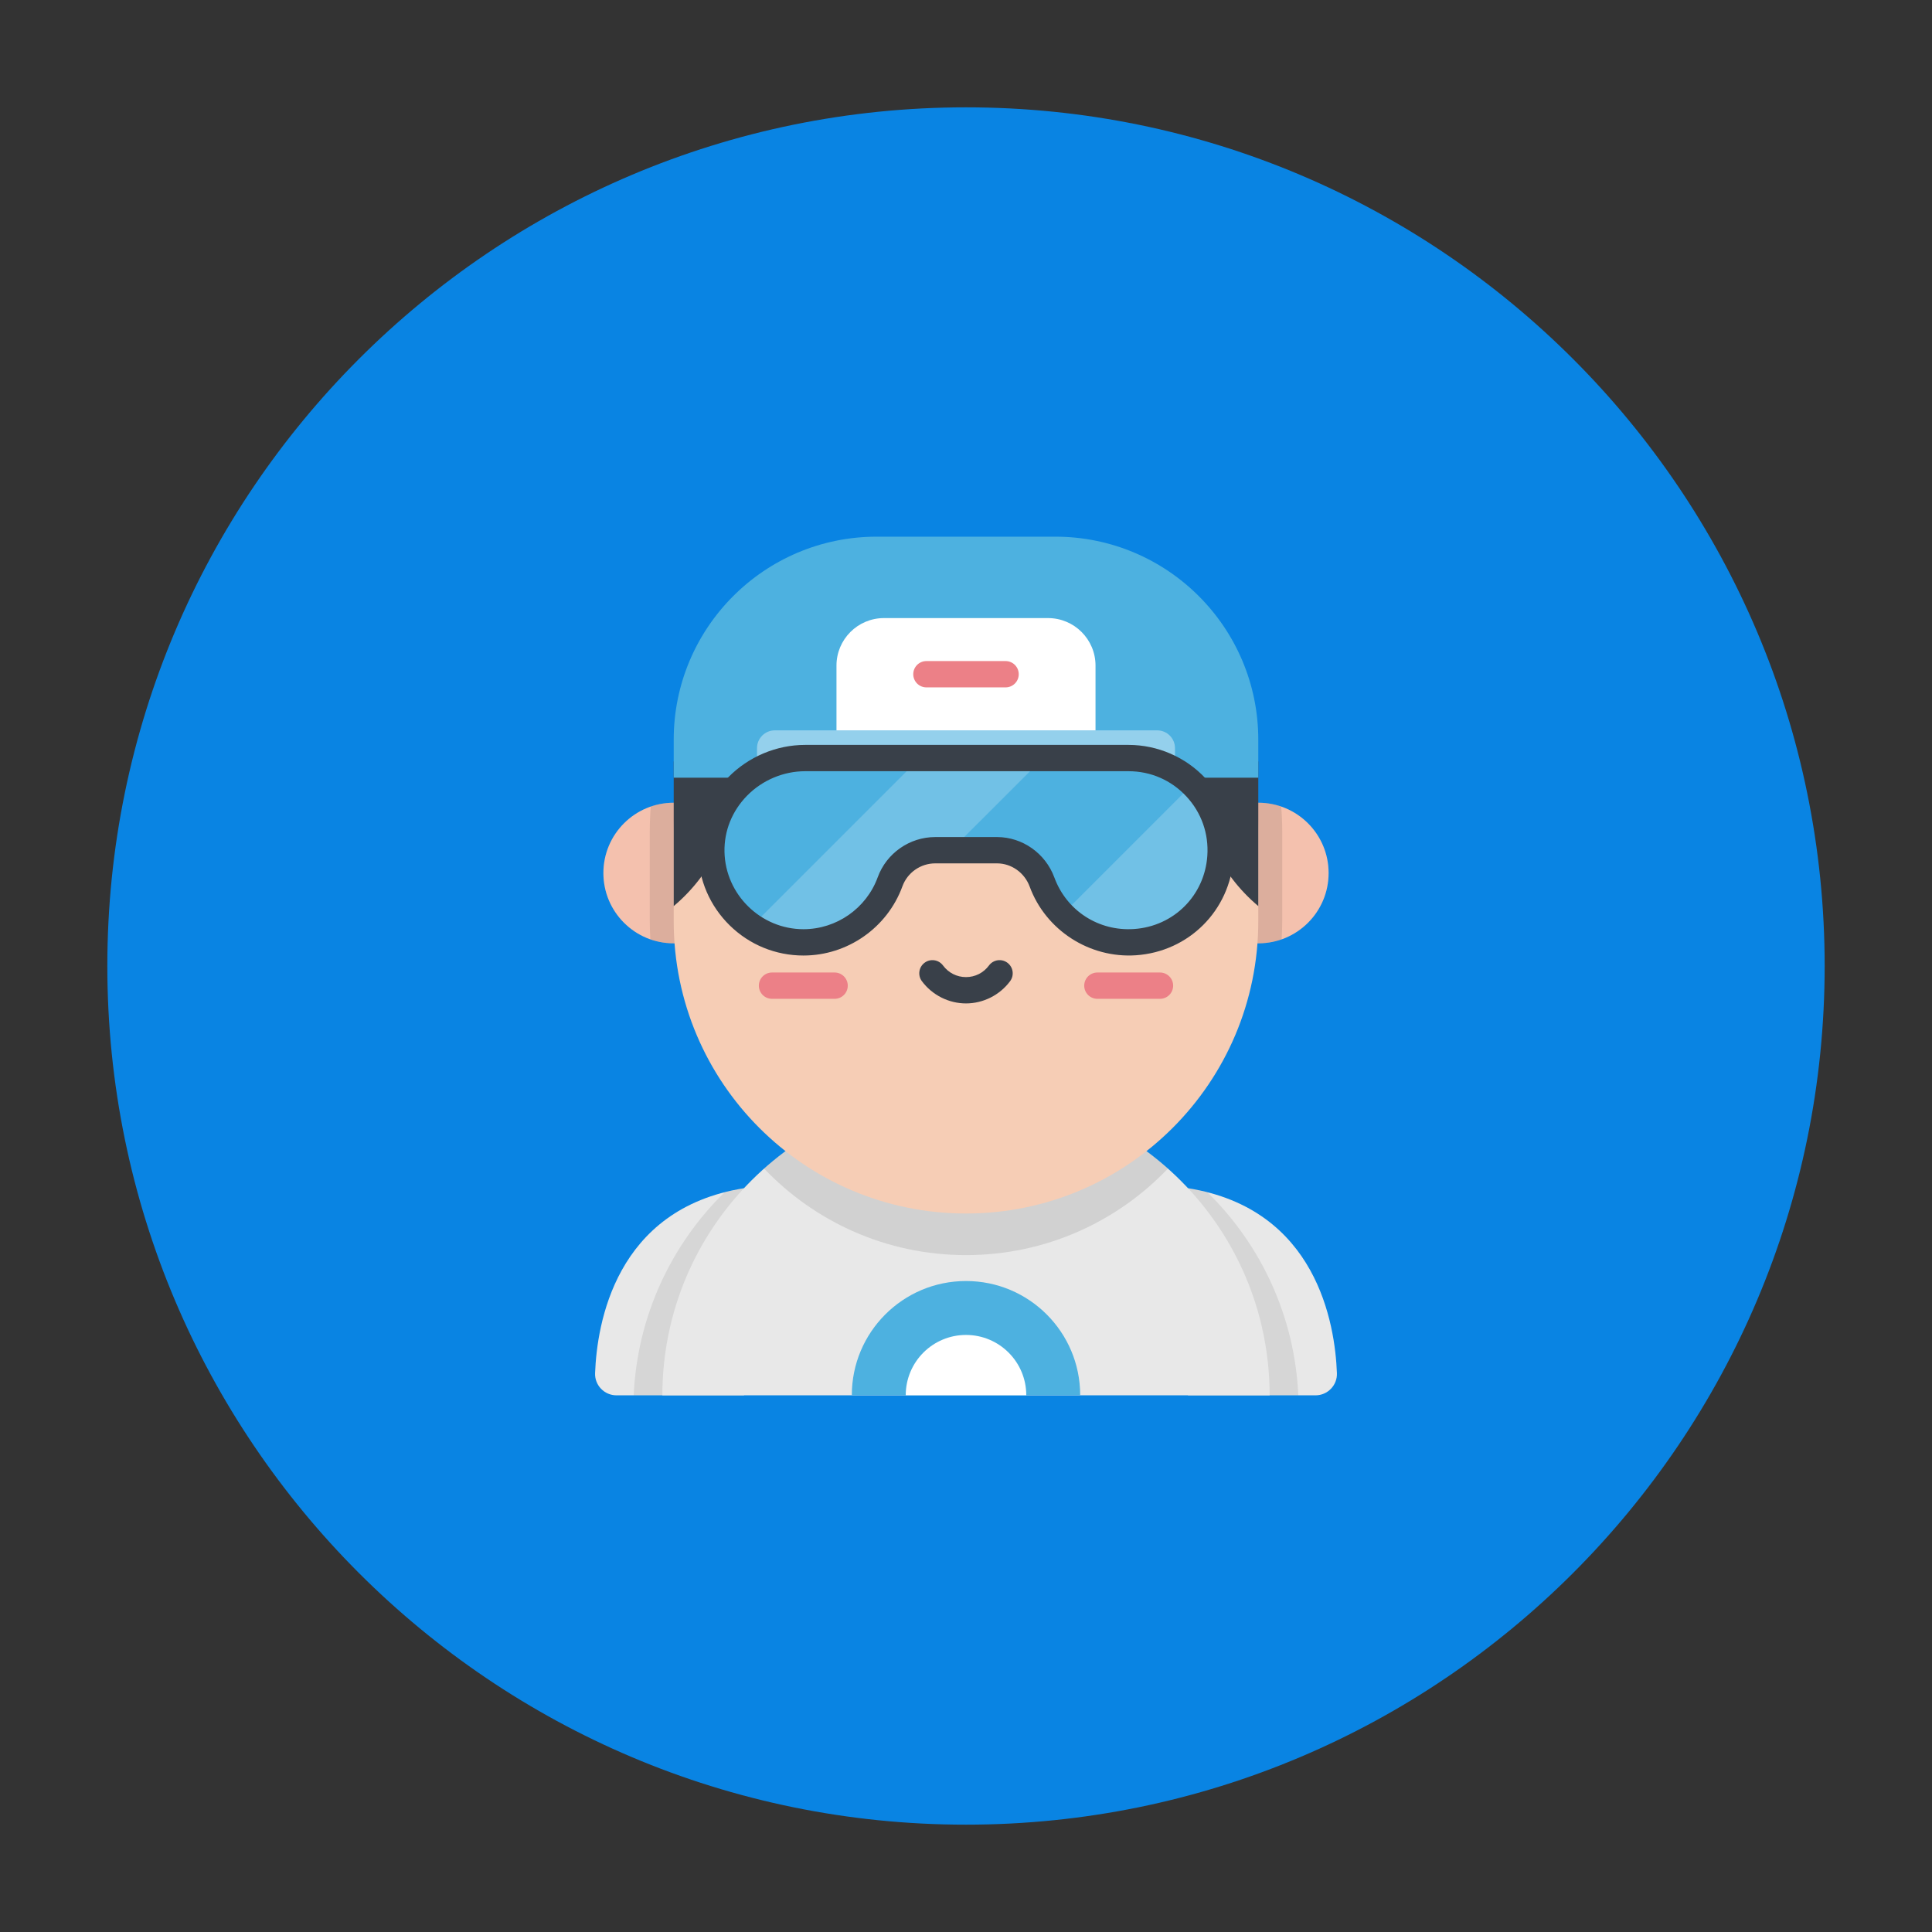 <?xml version="1.0" encoding="UTF-8" standalone="no"?><!-- Generator: Gravit.io --><svg xmlns="http://www.w3.org/2000/svg" xmlns:xlink="http://www.w3.org/1999/xlink" style="isolation:isolate" viewBox="0 0 360 360" width="360pt" height="360pt"><rect x="0" y="0" width="360" height="360" fill="#333333" stroke="none"/><defs><clipPath id="_clipPath_Dnbxam5newqfVSI8VuxwSmxwovjxYMPw"><rect width="360" height="360"/></clipPath></defs><g clip-path="url(#_clipPath_Dnbxam5newqfVSI8VuxwSmxwovjxYMPw)"><rect width="360" height="360" style="fill:rgb(0,0,0)" fill-opacity="0"/><g><path d="M 180 20 L 180 20 C 268.306 20 340 91.694 340 180 L 340 180 C 340 268.306 268.306 340 180 340 L 180 340 C 91.694 340 20 268.306 20 180 L 20 180 C 20 91.694 91.694 20 180 20 Z" style="stroke:none;fill:#0984E3;stroke-miterlimit:10;"/><g><g><path d=" M 138.635 221.405 C 114.625 225.244 111.228 246.716 110.885 255.868 C 110.8 258.127 112.614 260 114.875 260 L 138.635 260 L 138.635 221.405 Z " fill="rgb(232,232,232)"/><g opacity="0.08"><path d=" M 135.026 222.156 C 125.108 231.864 118.747 245.189 118.08 260 L 138.634 260 L 138.634 221.405 C 137.374 221.607 136.176 221.861 135.026 222.156 Z " fill="rgb(0,0,0)"/></g><path d=" M 221.365 221.405 C 245.375 225.244 248.772 246.716 249.115 255.868 C 249.2 258.127 247.386 260 245.125 260 L 221.365 260 L 221.365 221.405 Z " fill="rgb(232,232,232)"/><g opacity="0.08"><path d=" M 224.974 222.156 C 234.892 231.864 241.253 245.19 241.92 260 L 221.365 260 L 221.365 221.405 C 222.626 221.607 223.824 221.861 224.974 222.156 Z " fill="rgb(0,0,0)"/></g><path d=" M 236.578 260 C 236.578 228.753 211.247 203.422 180 203.422 C 148.753 203.422 123.422 228.753 123.422 260 L 236.578 260 Z " fill="rgb(232,232,232)"/><path d=" M 201.276 259.977 C 201.276 248.226 191.75 238.701 180 238.701 C 168.25 238.701 158.724 248.226 158.724 259.977 L 201.276 259.977 Z " fill="rgb(77,177,224)"/><path d=" M 191.23 259.977 C 191.23 253.774 186.202 248.747 180 248.747 C 173.798 248.747 168.77 253.774 168.77 259.977 L 191.23 259.977 Z " fill="rgb(255,255,255)"/><g opacity="0.1"><path d=" M 180 203.422 C 165.555 203.422 152.376 208.838 142.378 217.747 C 151.841 227.68 165.197 233.871 180 233.871 L 180 233.871 C 194.802 233.871 208.159 227.68 217.622 217.747 C 207.624 208.838 194.445 203.422 180 203.422 Z " fill="rgb(0,0,0)"/></g></g><g><circle vector-effect="non-scaling-stroke" cx="125.534" cy="162.677" r="13.099" fill="rgb(246,205,181)"/><circle vector-effect="non-scaling-stroke" cx="234.466" cy="162.677" r="13.099" fill="rgb(246,205,181)"/><g opacity="0.15"><circle vector-effect="non-scaling-stroke" cx="125.534" cy="162.677" r="13.099" fill="rgb(236,128,135)"/></g><g opacity="0.1"><path d=" M 125.536 149.579 C 124.04 149.579 122.604 149.833 121.265 150.295 C 121.143 151.783 121.078 153.286 121.078 154.806 L 121.078 171.656 C 121.078 172.791 121.117 173.916 121.185 175.034 C 122.547 175.514 124.01 175.777 125.536 175.777 C 132.77 175.777 138.634 169.913 138.634 162.679 C 138.635 155.444 132.77 149.579 125.536 149.579 Z " fill="rgb(0,0,0)"/></g><g opacity="0.15"><circle vector-effect="non-scaling-stroke" cx="234.466" cy="162.677" r="13.099" fill="rgb(236,128,135)"/></g><g opacity="0.1"><path d=" M 234.464 149.579 C 235.96 149.579 237.396 149.833 238.735 150.295 C 238.857 151.783 238.922 153.286 238.922 154.806 L 238.922 171.656 C 238.922 172.791 238.883 173.916 238.815 175.034 C 237.453 175.514 235.99 175.777 234.464 175.777 C 227.23 175.777 221.366 169.913 221.366 162.679 C 221.366 155.444 227.23 149.579 234.464 149.579 Z " fill="rgb(0,0,0)"/></g><path d=" M 180 100.341 L 180 100.341 C 149.92 100.341 125.536 124.726 125.536 154.806 L 125.536 171.656 C 125.536 201.736 149.92 226.12 180 226.12 L 180 226.12 C 210.08 226.12 234.464 201.736 234.464 171.656 L 234.464 154.806 C 234.464 124.726 210.08 100.341 180 100.341 Z " fill="rgb(246,205,181)"/></g><g><path d=" M 125.536 141.876 L 125.536 168.838 L 125.536 168.838 C 132.738 162.792 136.898 153.87 136.898 144.466 L 136.898 141.876 L 125.536 141.876 Z " fill="rgb(57,64,73)"/><path d=" M 234.464 141.876 L 234.464 168.838 L 234.464 168.838 C 227.262 162.792 223.102 153.87 223.102 144.466 L 223.102 141.876 L 234.464 141.876 Z " fill="rgb(57,64,73)"/></g><g><path d=" M 196.631 100 L 163.369 100 C 142.474 100 125.536 116.938 125.536 137.833 L 125.536 144.909 L 234.464 144.909 L 234.464 137.833 C 234.464 116.939 217.526 100 196.631 100 Z " fill="rgb(77,177,224)"/><path d=" M 204.134 136.092 L 155.866 136.092 L 155.866 124.022 C 155.866 119.134 159.829 115.171 164.717 115.171 L 195.283 115.171 C 200.171 115.171 204.134 119.134 204.134 124.022 L 204.134 136.092 L 204.134 136.092 Z " fill="rgb(255,255,255)"/><path d=" M 187.377 128.084 L 172.624 128.084 C 171.269 128.084 170.172 126.986 170.172 125.632 C 170.172 124.278 171.269 123.18 172.624 123.18 L 187.377 123.18 C 188.731 123.18 189.828 124.278 189.828 125.632 C 189.828 126.986 188.731 128.084 187.377 128.084 Z " fill="rgb(236,128,135)"/><g opacity="0.4"><path d=" M 215.624 136.092 L 144.376 136.092 C 142.543 136.092 141.057 137.579 141.057 139.412 L 141.057 141.589 C 141.057 143.422 142.543 144.909 144.376 144.909 L 215.624 144.909 C 217.457 144.909 218.943 143.422 218.943 141.589 L 218.943 139.412 C 218.943 137.579 217.457 136.092 215.624 136.092 Z " fill="rgb(255,255,255)"/></g></g><g><path d=" M 155.518 186.116 L 143.852 186.116 C 142.497 186.116 141.4 185.018 141.4 183.664 C 141.4 182.31 142.497 181.212 143.852 181.212 L 155.518 181.212 C 156.872 181.212 157.969 182.31 157.969 183.664 C 157.969 185.018 156.872 186.116 155.518 186.116 Z " fill="rgb(236,128,135)"/><path d=" M 216.147 186.116 L 204.481 186.116 C 203.127 186.116 202.029 185.018 202.029 183.664 C 202.029 182.31 203.127 181.212 204.481 181.212 L 216.147 181.212 C 217.501 181.212 218.599 182.31 218.599 183.664 C 218.599 185.018 217.501 186.116 216.147 186.116 Z " fill="rgb(236,128,135)"/><path d=" M 179.999 186.972 C 176.779 186.972 173.705 185.42 171.777 182.822 C 170.97 181.734 171.198 180.198 172.285 179.392 C 173.373 178.585 174.908 178.813 175.715 179.9 C 176.737 181.278 178.299 182.068 179.999 182.068 C 181.7 182.068 183.261 181.278 184.283 179.9 C 185.09 178.813 186.625 178.585 187.713 179.392 C 188.801 180.199 189.028 181.734 188.222 182.822 C 186.294 185.42 183.22 186.972 179.999 186.972 Z " fill="rgb(57,64,73)"/></g><g><path d=" M 210.284 141.253 L 150.03 141.253 C 140.393 141.253 132.354 149.139 132.546 158.775 C 132.733 168.097 140.348 175.596 149.715 175.596 C 157.132 175.596 163.451 170.893 165.852 164.307 C 167.141 160.773 170.505 158.424 174.267 158.424 L 185.781 158.424 C 189.551 158.424 192.862 160.819 194.164 164.357 C 196.711 171.274 203.583 176.1 211.501 175.554 C 220.074 174.963 226.822 168.215 227.414 159.642 C 228.105 149.607 220.17 141.253 210.284 141.253 Z " fill="rgb(77,177,224)"/><g opacity="0.2"><path d=" M 171.398 141.253 L 140.041 172.61 C 142.796 174.492 146.126 175.596 149.715 175.596 C 157.132 175.596 163.451 170.893 165.853 164.307 C 167.141 160.773 170.505 158.424 174.267 158.424 L 177.211 158.424 L 194.383 141.253 L 171.398 141.253 L 171.398 141.253 Z " fill="rgb(255,255,255)"/></g><g opacity="0.2"><path d=" M 222.237 146.097 L 197.958 170.376 C 201.339 173.862 206.183 175.921 211.501 175.554 C 220.074 174.963 226.822 168.215 227.414 159.642 C 227.78 154.323 225.723 149.478 222.237 146.097 Z " fill="rgb(255,255,255)"/></g><path d=" M 149.715 178.048 C 144.543 178.048 139.662 176.053 135.971 172.431 C 132.285 168.814 130.198 163.981 130.095 158.823 C 129.991 153.598 131.981 148.63 135.699 144.838 C 139.46 141.001 144.683 138.801 150.03 138.801 L 210.284 138.801 C 215.703 138.801 220.933 141.074 224.632 145.036 C 228.383 149.055 230.24 154.302 229.86 159.81 C 229.18 169.67 221.531 177.32 211.67 178 C 203.006 178.59 194.857 173.335 191.864 165.203 C 190.911 162.615 188.466 160.876 185.781 160.876 L 174.267 160.876 C 171.543 160.876 169.088 162.592 168.156 165.146 C 165.342 172.863 157.932 178.048 149.715 178.048 Z  M 174.267 155.973 L 185.781 155.973 C 190.511 155.973 194.805 159.002 196.465 163.51 C 198.746 169.706 204.712 173.565 211.333 173.108 C 218.724 172.598 224.458 166.864 224.968 159.473 C 225.253 155.336 223.86 151.397 221.047 148.383 C 218.231 145.366 214.408 143.704 210.284 143.704 L 150.03 143.704 C 145.992 143.704 142.045 145.368 139.201 148.27 C 136.413 151.115 134.92 154.828 134.998 158.725 C 135.157 166.676 141.759 173.144 149.715 173.144 C 155.879 173.144 161.439 169.255 163.549 163.466 C 165.184 158.984 169.491 155.973 174.267 155.973 Z " fill="rgb(57,64,73)"/></g></g></g></g></svg>